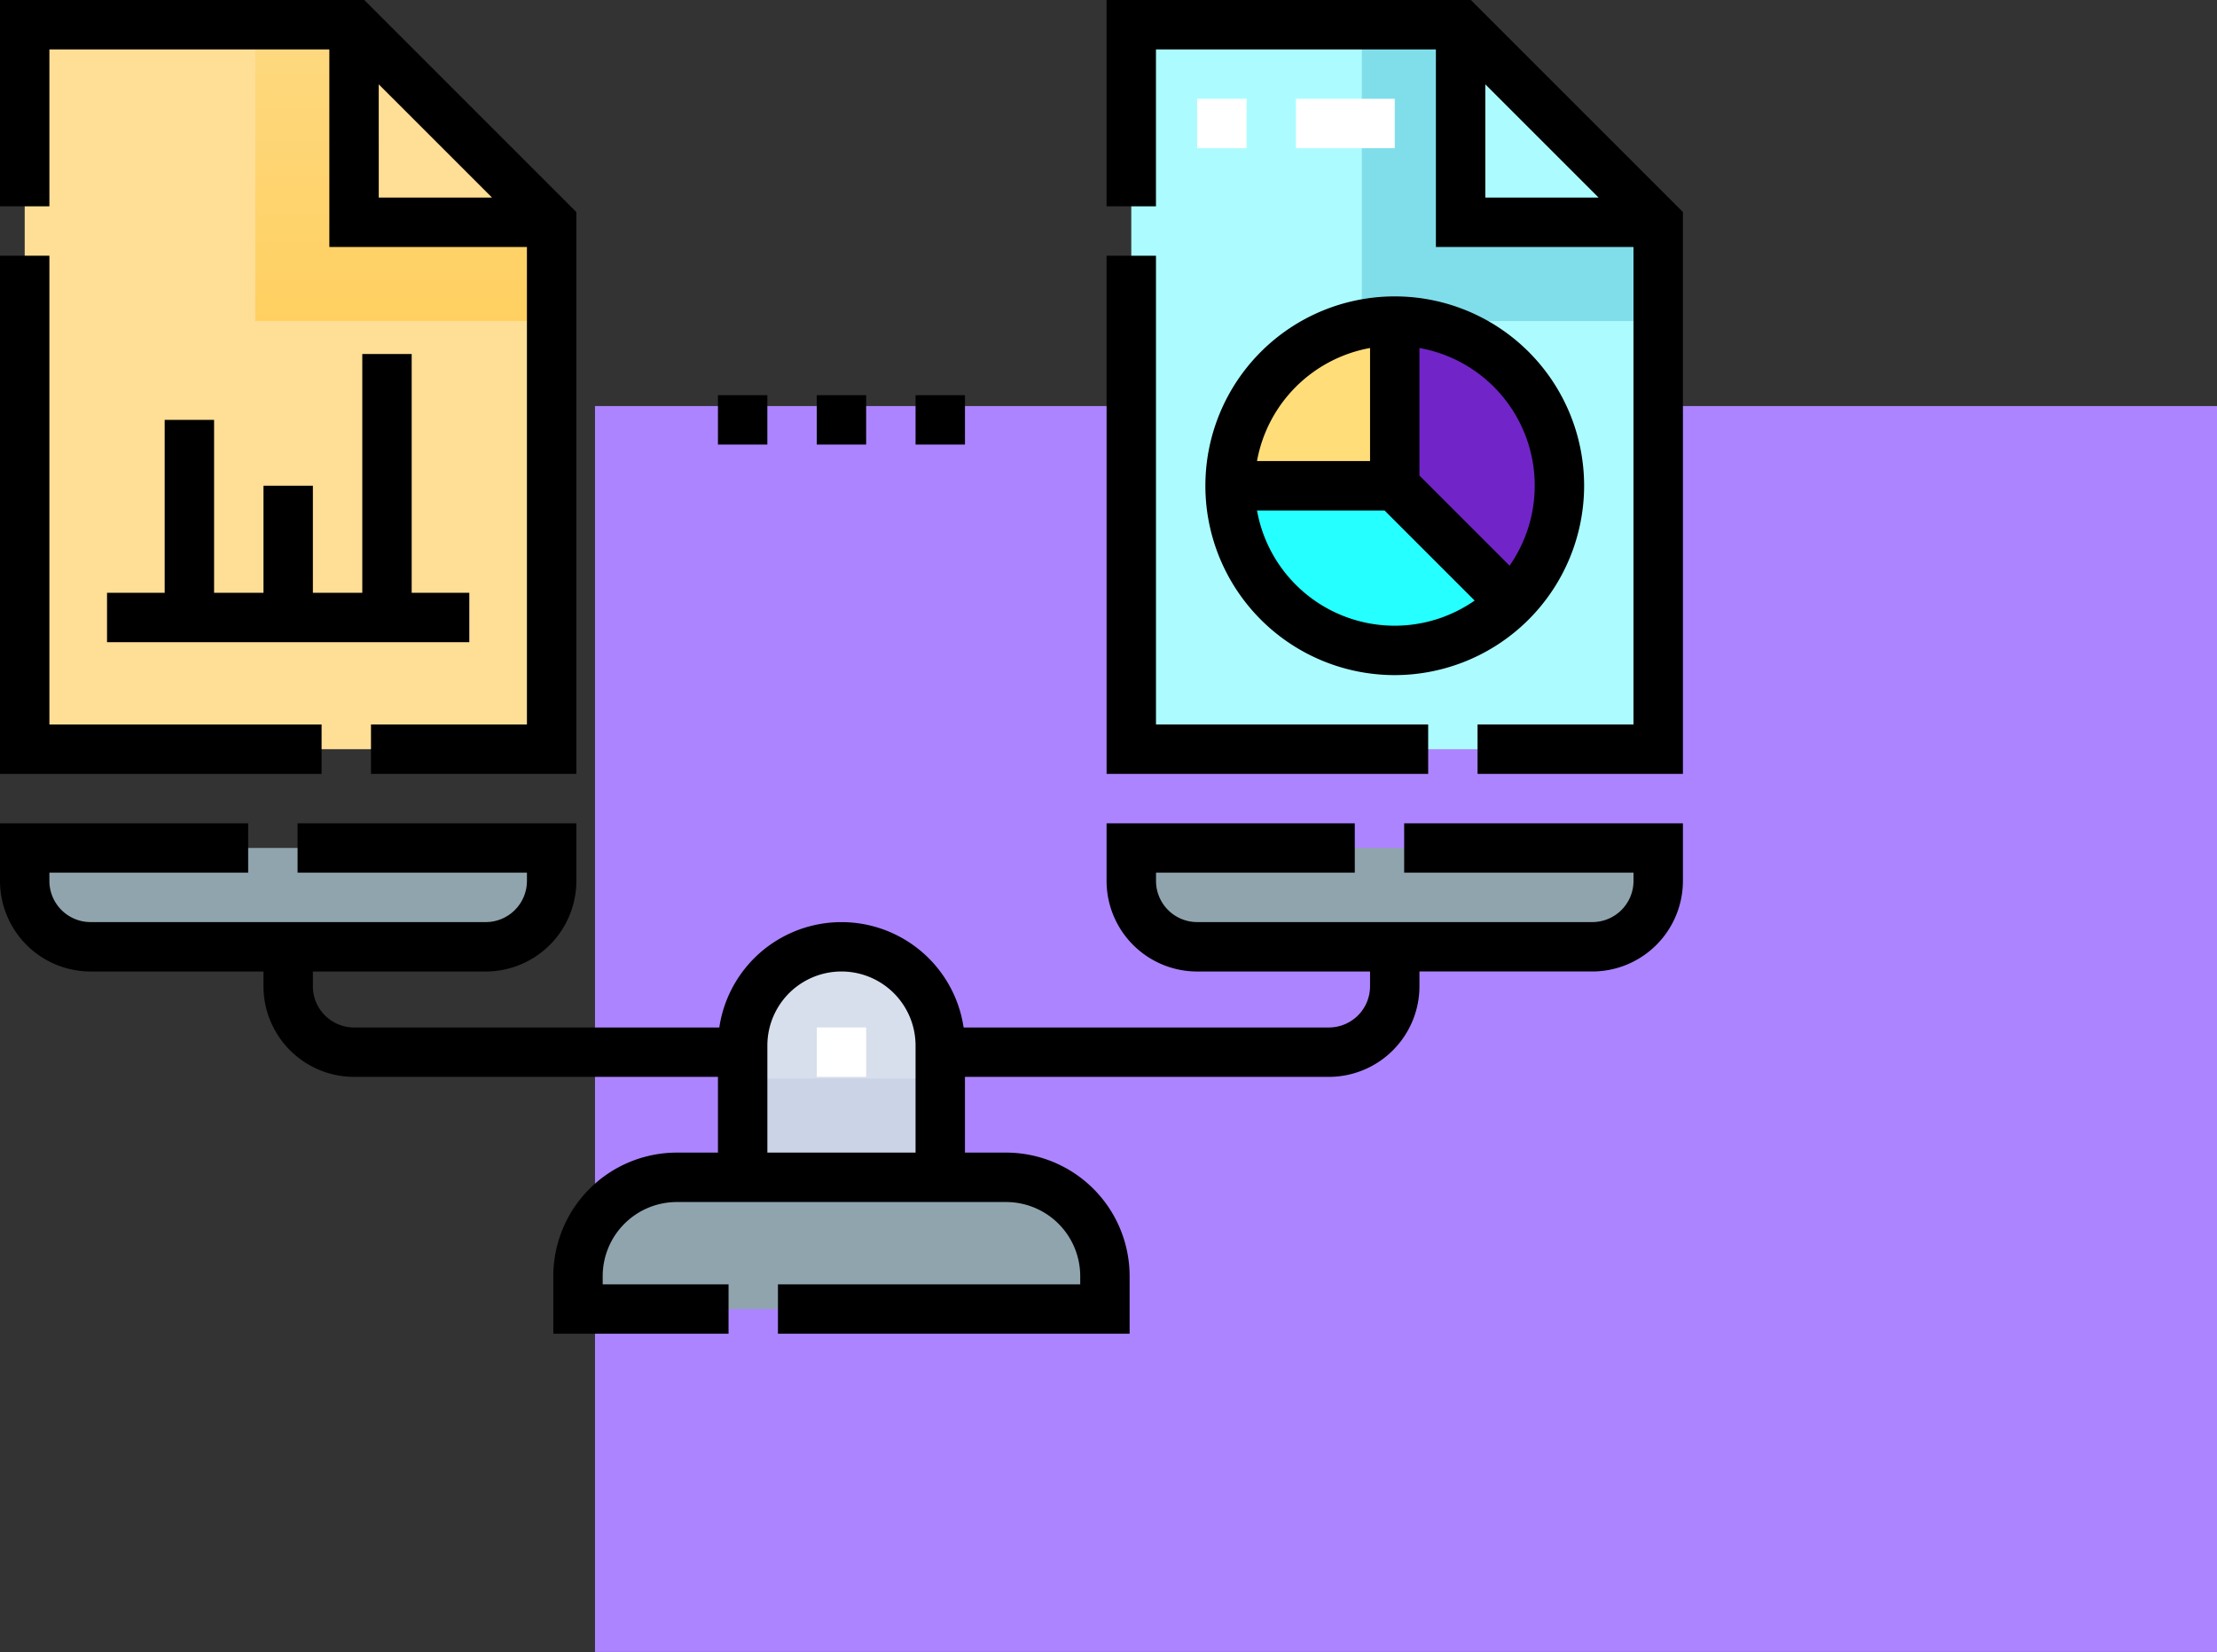<svg xmlns="http://www.w3.org/2000/svg" xmlns:xlink="http://www.w3.org/1999/xlink" width="300.703" height="224.081" viewBox="0 0 300.703 224.081">
  <rect x="0" y="0" width="300.703" height="224.081" fill="#333333" stroke="none"/>
  <defs>
    <linearGradient id="linear-gradient" x1="0.5" x2="0.5" y2="1" gradientUnits="objectBoundingBox">
      <stop offset="0" stop-color="#fed981"/>
      <stop offset="1" stop-color="#ffd061"/>
    </linearGradient>
  </defs>
  <g id="Grupo_974084" data-name="Grupo 974084" transform="translate(32.703 -0.289)">
    <rect id="Rectángulo_49533" data-name="Rectángulo 49533" width="220" height="169" transform="translate(48 55.369)" fill="#ad84ff"/>
    <g id="comparativo" transform="translate(-32.703 0.289)">
      <g id="Grupo_165731" data-name="Grupo 165731" transform="translate(3.351 115.025)">
        <path id="Trazado_177912" data-name="Trazado 177912" d="M247.315,376.067H175.844V371.6a13.4,13.4,0,0,1,13.4-13.4h44.67a13.4,13.4,0,0,1,13.4,13.4Zm0,0" transform="translate(-100.799 -313.53)" fill="#90a4ae"/>
        <path id="Trazado_177913" data-name="Trazado 177913" d="M78.987,258H7.516v4.467A8.933,8.933,0,0,0,16.45,271.4h53.6a8.934,8.934,0,0,0,8.934-8.934Zm0,0" transform="translate(-7.516 -258.004)" fill="#90a4ae"/>
        <path id="Trazado_177914" data-name="Trazado 177914" d="M344.172,258h71.471v4.467a8.933,8.933,0,0,1-8.934,8.934h-53.6a8.934,8.934,0,0,1-8.934-8.934Zm0,0" transform="translate(-194.082 -258.004)" fill="#90a4ae"/>
      </g>
      <path id="Trazado_177915" data-name="Trazado 177915" d="M252.743,319.331h-26.8V301.463a13.4,13.4,0,1,1,26.8,0Zm0,0" transform="translate(-125.211 -159.637)" fill="#d7dfed"/>
      <path id="Trazado_177916" data-name="Trazado 177916" d="M78.987,34.317l-26.8-26.8H7.516v98.273H78.987Zm0,0" transform="translate(-4.165 -4.165)" fill="#ffde96"/>
      <path id="Trazado_177917" data-name="Trazado 177917" d="M91.053,7.516h-13.4v40.2h40.2v-13.4h-26.8Zm0,0" transform="translate(-43.033 -4.165)" fill="url(#linear-gradient)"/>
      <path id="Trazado_177918" data-name="Trazado 177918" d="M415.643,34.317l-26.8-26.8h-44.67v98.273h71.471Zm0,0" transform="translate(-190.731 -4.165)" fill="#acfcff"/>
      <path id="Trazado_177919" data-name="Trazado 177919" d="M427.709,7.516h-13.4v40.2h40.2v-13.4h-26.8Zm0,0" transform="translate(-229.599 -4.165)" fill="#80deea"/>
      <path id="Trazado_177920" data-name="Trazado 177920" d="M418.9,120.026a22.335,22.335,0,1,1-22.335-22.335A22.335,22.335,0,0,1,418.9,120.026Zm0,0" transform="translate(-207.389 -54.138)" fill="#7125c8"/>
      <path id="Trazado_177921" data-name="Trazado 177921" d="M374.23,147.789a22.334,22.334,0,0,0,38.129,15.792l-15.794-15.792Zm0,0" transform="translate(-207.389 -81.901)" fill="#25ffff"/>
      <path id="Trazado_177922" data-name="Trazado 177922" d="M396.565,97.691a22.335,22.335,0,0,0-22.335,22.335h22.335Zm0,0" transform="translate(-207.389 -54.138)" fill="#ffde7a"/>
      <path id="Trazado_177923" data-name="Trazado 177923" d="M225.941,328.141h26.8v13.4h-26.8Zm0,0" transform="translate(-125.211 -181.847)" fill="#cad4e6"/>
      <path id="Trazado_177924" data-name="Trazado 177924" d="M190.453,257.19h31.109v1.116a5.589,5.589,0,0,1-5.583,5.583h-53.6a5.589,5.589,0,0,1-5.583-5.583V257.19h26.96v-6.7H150.09v7.818a12.3,12.3,0,0,0,12.285,12.285h23.451v2.01a5.589,5.589,0,0,1-5.583,5.583H130.7a16.75,16.75,0,0,0-33.137,0H48.02a5.589,5.589,0,0,1-5.583-5.583v-2.01H65.888a12.3,12.3,0,0,0,12.285-12.285v-7.818H40.363v6.7H71.471v1.116a5.589,5.589,0,0,1-5.583,5.583h-53.6A5.589,5.589,0,0,1,6.7,258.306V257.19h26.96v-6.7H0v7.818a12.3,12.3,0,0,0,12.285,12.285H35.736v2.01A12.3,12.3,0,0,0,48.02,284.885H97.38v10.273H91.8a16.77,16.77,0,0,0-16.752,16.752v7.818H98.817v-6.7H81.746v-1.116a10.062,10.062,0,0,1,10.05-10.05h44.67a10.062,10.062,0,0,1,10.05,10.05v1.116h-41v6.7h47.7v-7.818a16.77,16.77,0,0,0-16.752-16.752h-5.583V284.885h49.359A12.3,12.3,0,0,0,192.527,272.6v-2.01h23.451a12.3,12.3,0,0,0,12.285-12.285v-7.818h-37.81Zm-66.271,37.968h-20.1V280.641a10.05,10.05,0,0,1,20.1,0Zm0,0" transform="translate(0 -138.814)"/>
      <path id="Trazado_177925" data-name="Trazado 177925" d="M43.619,141.388H6.7V77.8H0V148.09H43.619Zm0,0" transform="translate(0 -43.115)"/>
      <path id="Trazado_177926" data-name="Trazado 177926" d="M6.7,6.7H44.67V33.5h26.8v64.77H50.319v6.7H78.173V28.764L49.408,0H0V27.984H6.7Zm44.67,4.737L66.735,26.8H51.371Zm0,0"/>
      <path id="Trazado_177927" data-name="Trazado 177927" d="M40.38,116.645V140.1H32.563v6.7H81.7v-6.7H73.883V107.711h-6.7V140.1h-6.7V125.579h-6.7V140.1h-6.7V116.645Zm0,0" transform="translate(-18.045 -59.691)"/>
      <path id="Trazado_177928" data-name="Trazado 177928" d="M386.065,0H336.656V27.984h6.7V6.7h37.968V33.5h26.8v64.77H386.975v6.7h27.854V28.764Zm1.963,26.8V11.438L403.391,26.8Zm0,0" transform="translate(-186.566)"/>
      <path id="Trazado_177929" data-name="Trazado 177929" d="M380.276,141.388H343.358V77.8h-6.7V148.09h43.62Zm0,0" transform="translate(-186.566 -43.115)"/>
      <path id="Trazado_177930" data-name="Trazado 177930" d="M418.086,115.861A25.685,25.685,0,1,0,392.4,141.547,25.714,25.714,0,0,0,418.086,115.861ZM395.751,97.178A18.964,18.964,0,0,1,407.975,126.7l-12.224-12.224Zm-6.7,0v15.332H373.717A19.029,19.029,0,0,1,389.05,97.178Zm-15.332,22.034h17.295l12.225,12.224a18.966,18.966,0,0,1-29.52-12.224Zm0,0" transform="translate(-203.224 -49.973)"/>
      <path id="Trazado_177931" data-name="Trazado 177931" d="M248.484,120.234h6.7v6.7h-6.7Zm0,0" transform="translate(-137.704 -66.631)"/>
      <path id="Trazado_177932" data-name="Trazado 177932" d="M278.543,120.234h6.7v6.7h-6.7Zm0,0" transform="translate(-154.361 -66.631)"/>
      <path id="Trazado_177933" data-name="Trazado 177933" d="M218.426,120.234h6.7v6.7h-6.7Zm0,0" transform="translate(-121.046 -66.631)"/>
      <path id="Trazado_177934" data-name="Trazado 177934" d="M391.013,36.76h-13.4v-6.7h13.4Zm-20.1,0h-6.7v-6.7h6.7Zm0,0" transform="translate(-201.836 -16.658)" fill="#fff"/>
      <path id="Trazado_177935" data-name="Trazado 177935" d="M248.484,312.609h6.7v6.7h-6.7Zm0,0" transform="translate(-137.704 -173.24)" fill="#fff"/>
    </g>
  </g>
</svg>
